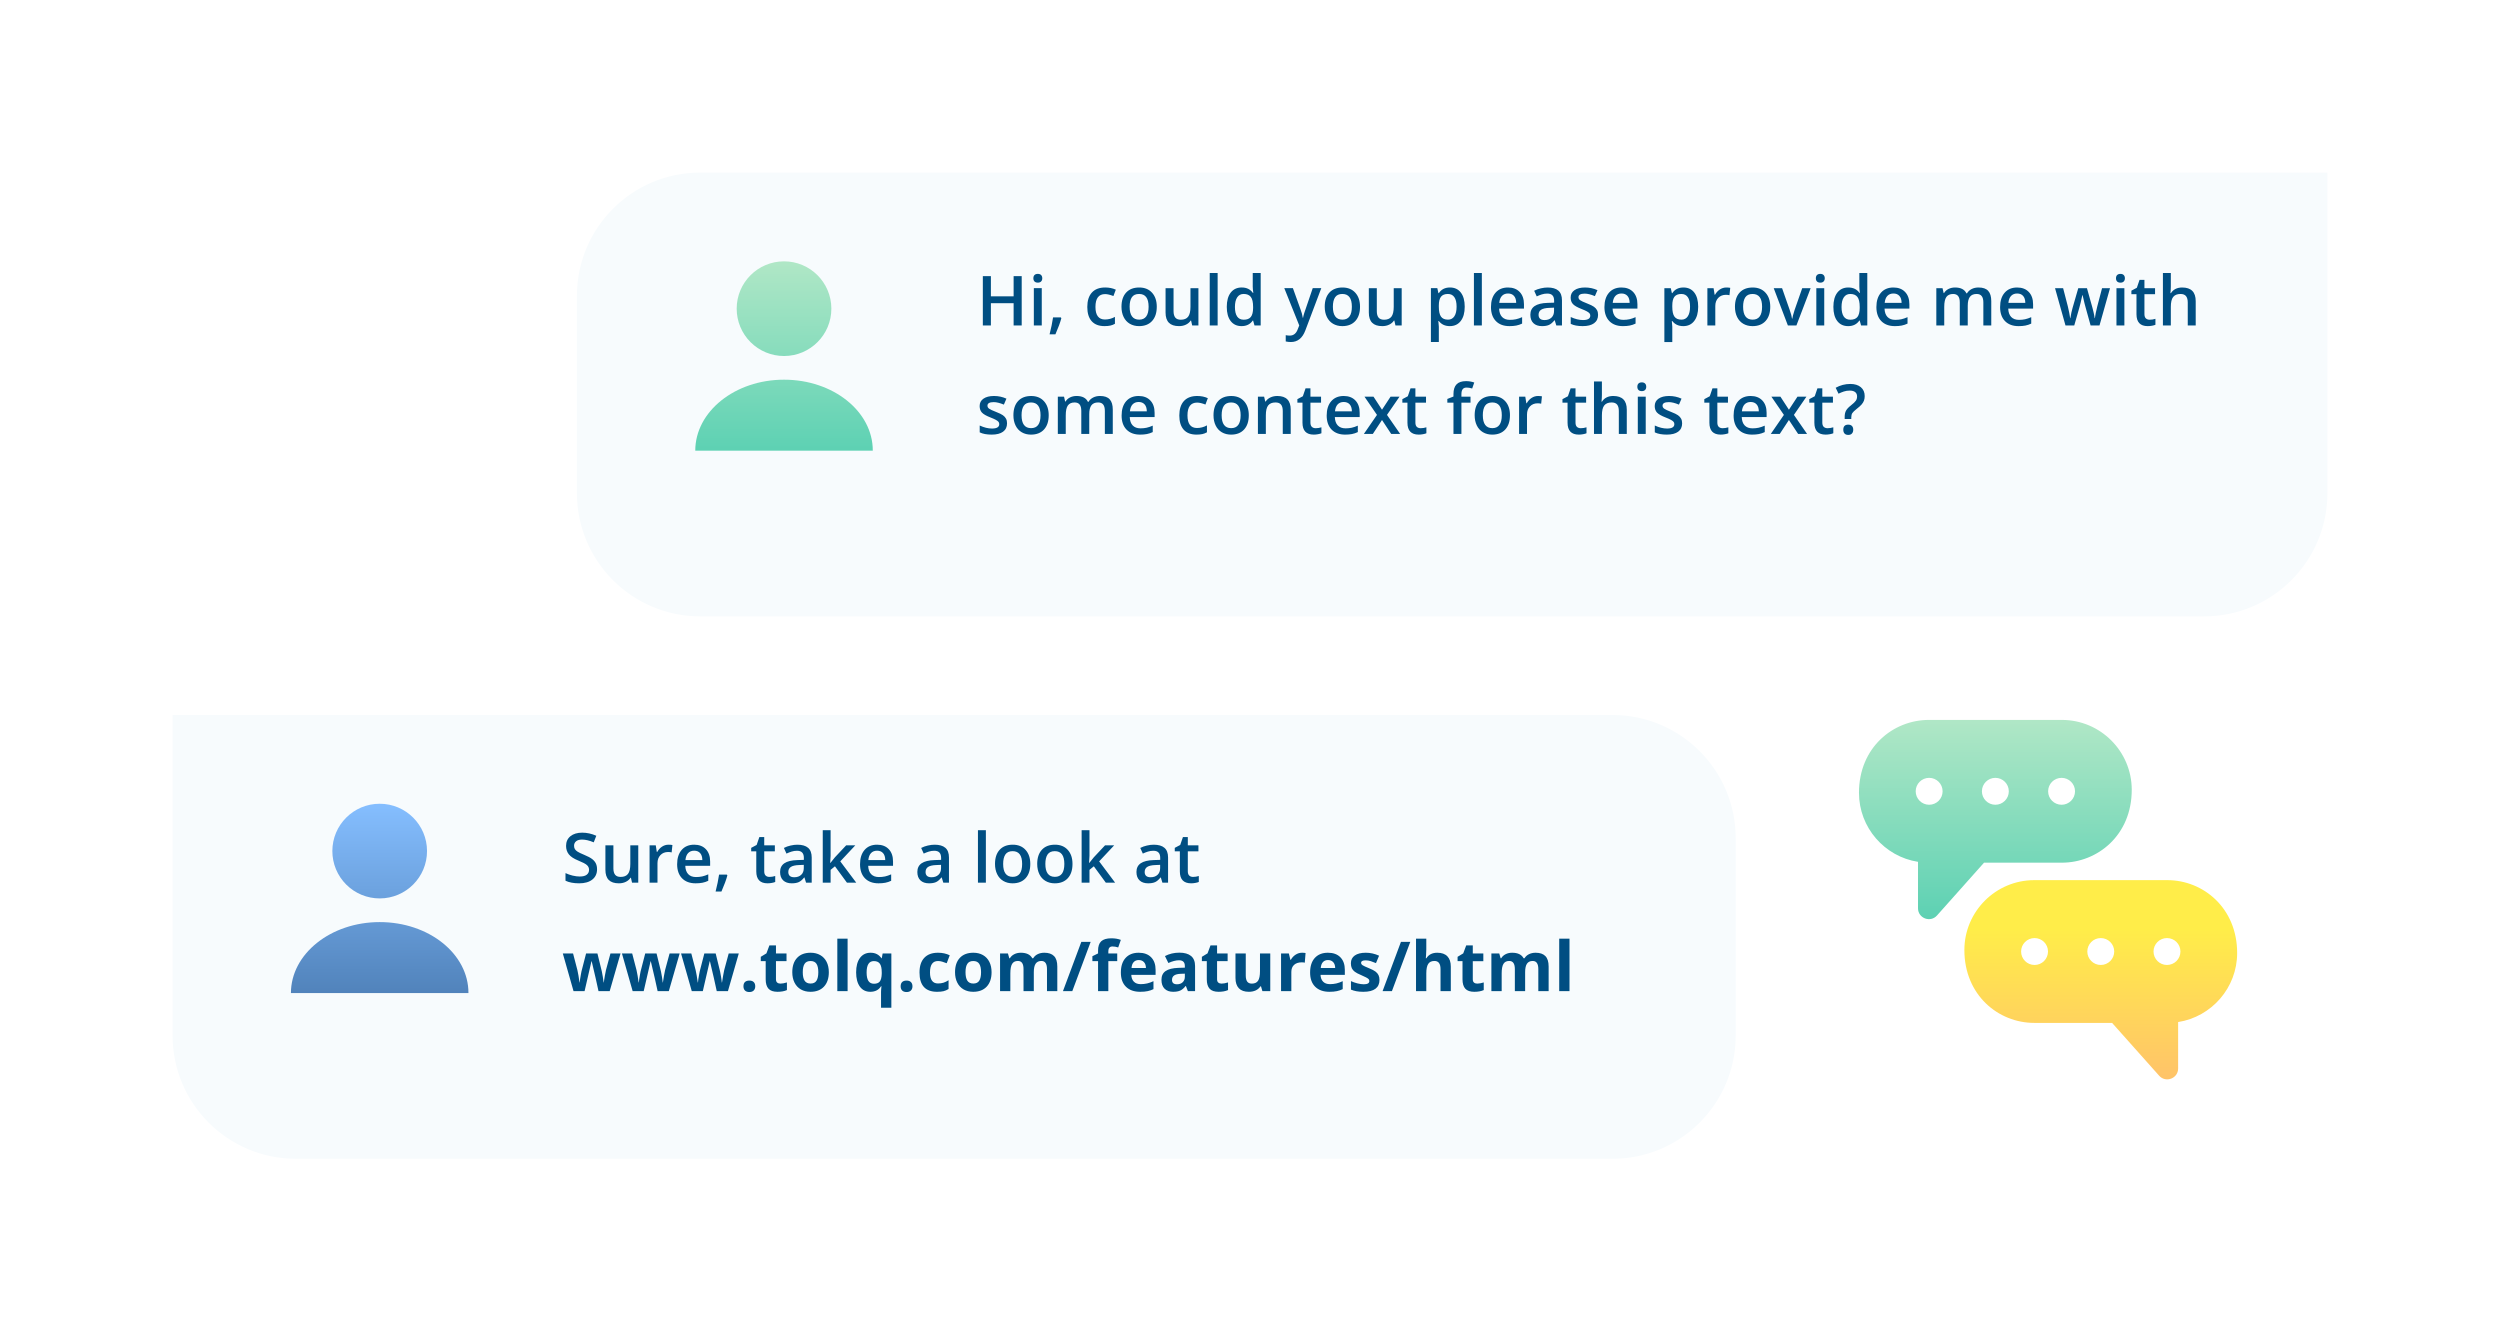 <svg fill="none" height="270" viewBox="0 0 507 270" width="507" xmlns="http://www.w3.org/2000/svg" xmlns:xlink="http://www.w3.org/1999/xlink"><filter id="a" color-interpolation-filters="sRGB" filterUnits="userSpaceOnUse" height="160" width="425" x="82" y="0"><feFlood flood-opacity="0" result="BackgroundImageFix"/><feColorMatrix in="SourceAlpha" result="hardAlpha" type="matrix" values="0 0 0 0 0 0 0 0 0 0 0 0 0 0 0 0 0 0 127 0"/><feOffset dx="2" dy="8"/><feGaussianBlur stdDeviation="17.5"/><feColorMatrix type="matrix" values="0 0 0 0 0 0 0 0 0 0.352 0 0 0 0 0.429 0 0 0 0.15 0"/><feBlend in2="BackgroundImageFix" mode="normal" result="effect1_dropShadow"/><feBlend in="SourceGraphic" in2="effect1_dropShadow" mode="normal" result="shape"/></filter><filter id="b" color-interpolation-filters="sRGB" filterUnits="userSpaceOnUse" height="160" width="387" x="0" y="110"><feFlood flood-opacity="0" result="BackgroundImageFix"/><feColorMatrix in="SourceAlpha" result="hardAlpha" type="matrix" values="0 0 0 0 0 0 0 0 0 0 0 0 0 0 0 0 0 0 127 0"/><feOffset dx="2" dy="8"/><feGaussianBlur stdDeviation="17.5"/><feColorMatrix type="matrix" values="0 0 0 0 0 0 0 0 0 0.352 0 0 0 0 0.429 0 0 0 0.15 0"/><feBlend in2="BackgroundImageFix" mode="normal" result="effect1_dropShadow"/><feBlend in="SourceGraphic" in2="effect1_dropShadow" mode="normal" result="shape"/></filter><linearGradient id="c"><stop offset="0" stop-color="#b0e7c6"/><stop offset="1" stop-color="#5dd1b3"/></linearGradient><linearGradient id="d" gradientUnits="userSpaceOnUse" x1="159" x2="159" xlink:href="#c" y1="53" y2="91.4"/><linearGradient id="e" gradientUnits="userSpaceOnUse" x1="77" x2="77" y1="163" y2="201.4"><stop offset="0" stop-color="#85beff"/><stop offset="1" stop-color="#5183bb"/></linearGradient><linearGradient id="f" gradientUnits="userSpaceOnUse" x1="404.659" x2="404.659" xlink:href="#c" y1="146" y2="186.404"/><linearGradient id="g" gradientUnits="userSpaceOnUse" x1="426.036" x2="426.036" y1="188.364" y2="218.894"><stop offset="0" stop-color="#ffed49"/><stop offset="1" stop-color="#ffc369"/></linearGradient><g filter="url(#a)"><path d="m115 92c0 13.807 11.193 25 25 25h305c13.807 0 25-11.193 25-25v-65h-330c-13.807 0-25 11.193-25 25z" fill="#f7fbfd"/></g><path clip-rule="evenodd" d="m168.6 62.586c.008 5.299-4.28 9.602-9.579 9.614-2.55.005-4.997-1.004-6.802-2.804s-2.819-4.246-2.819-6.795c0-5.299 4.294-9.596 9.593-9.6s9.599 4.287 9.607 9.586zm-27.6 28.814c0-7.933 8.046-14.4 18-14.4 9.976 0 18.022 6.446 18 14.4z" fill="url(#d)" fill-rule="evenodd"/><path d="m207.201 66h-1.64v-4.505h-4.608v4.505h-1.634v-9.994h1.634v4.088h4.608v-4.088h1.64zm4.068 0h-1.607v-7.561h1.607zm-1.703-9.563c0-.287.078-.508.233-.663.159-.155.385-.232.677-.232.282 0 .501.077.656.232.159.155.239.376.239.663 0 .274-.08.49-.239.649-.155.155-.374.233-.656.233-.292 0-.518-.077-.677-.233-.155-.16-.233-.376-.233-.649zm5.674 8.094c-.219.848-.62 1.939-1.203 3.274h-1.183c.315-1.23.55-2.374.705-3.432h1.579zm8.764 1.606c-1.144 0-2.014-.333-2.611-.998-.593-.67-.889-1.629-.889-2.878 0-1.271.31-2.249.93-2.933.624-.684 1.524-1.025 2.7-1.025.797 0 1.515.148 2.153.444l-.485 1.292c-.679-.264-1.24-.397-1.682-.397-1.308 0-1.962.868-1.962 2.604 0 .848.162 1.486.486 1.914.328.424.806.636 1.435.636.716 0 1.392-.178 2.03-.533v1.401c-.287.169-.594.289-.922.362-.324.073-.718.109-1.183.109zm10.589-3.931c0 1.235-.317 2.199-.95 2.892-.634.693-1.516 1.039-2.646 1.039-.706 0-1.331-.16-1.873-.478s-.959-.777-1.251-1.374-.437-1.29-.437-2.078c0-1.226.314-2.183.943-2.871.629-.688 1.515-1.032 2.659-1.032 1.094 0 1.96.353 2.598 1.06.638.702.957 1.65.957 2.844zm-5.503 0c0 1.745.645 2.618 1.934 2.618 1.276 0 1.914-.873 1.914-2.618 0-1.727-.642-2.591-1.927-2.591-.675 0-1.165.223-1.47.67-.301.447-.451 1.087-.451 1.921zm12.687 3.794-.225-.991h-.082c-.224.351-.543.627-.957.827-.41.201-.88.301-1.409.301-.916 0-1.599-.228-2.05-.684-.451-.456-.677-1.146-.677-2.071v-4.942h1.62v4.662c0 .579.119 1.014.356 1.306.237.287.608.431 1.114.431.674 0 1.169-.201 1.483-.602.319-.406.479-1.082.479-2.03v-3.767h1.613v7.561zm5.161 0h-1.606v-10.637h1.606zm4.854.137c-.943 0-1.679-.342-2.208-1.025s-.793-1.643-.793-2.878c0-1.24.267-2.204.8-2.892.538-.693 1.28-1.039 2.228-1.039.994 0 1.75.367 2.27 1.101h.082c-.078-.542-.116-.971-.116-1.285v-2.755h1.613v10.637h-1.258l-.28-.991h-.075c-.515.752-1.27 1.128-2.263 1.128zm.431-1.299c.66 0 1.141-.185 1.442-.554.301-.374.456-.978.465-1.812v-.226c0-.953-.155-1.629-.465-2.03s-.795-.602-1.456-.602c-.565 0-1 .23-1.306.691-.305.456-.458 1.107-.458 1.955 0 .839.148 1.479.445 1.921.296.438.74.656 1.333.656zm8.23-6.398h1.75l1.538 4.286c.233.611.388 1.185.465 1.723h.055c.041-.251.116-.554.225-.909.11-.36.688-2.06 1.737-5.1h1.736l-3.233 8.565c-.588 1.572-1.568 2.358-2.94 2.358-.355 0-.702-.039-1.039-.116v-1.272c.242.055.517.082.827.082.775 0 1.32-.449 1.634-1.347l.28-.711zm15.36 3.767c0 1.235-.316 2.199-.95 2.892-.633.693-1.515 1.039-2.645 1.039-.707 0-1.331-.16-1.873-.478-.543-.319-.96-.777-1.251-1.374-.292-.597-.438-1.29-.438-2.078 0-1.226.315-2.183.944-2.871.629-.688 1.515-1.032 2.659-1.032 1.094 0 1.959.353 2.597 1.06.638.702.957 1.65.957 2.844zm-5.502 0c0 1.745.644 2.618 1.934 2.618 1.276 0 1.914-.873 1.914-2.618 0-1.727-.642-2.591-1.928-2.591-.674 0-1.164.223-1.469.67-.301.447-.451 1.087-.451 1.921zm12.687 3.794-.226-.991h-.082c-.223.351-.542.627-.957.827-.41.201-.879.301-1.408.301-.916 0-1.599-.228-2.051-.684-.451-.456-.676-1.146-.676-2.071v-4.942h1.62v4.662c0 .579.118 1.014.355 1.306.237.287.609.431 1.115.431.674 0 1.168-.201 1.483-.602.319-.406.478-1.082.478-2.03v-3.767h1.614v7.561zm11.026.137c-.957 0-1.699-.344-2.228-1.032h-.096c.064.638.096 1.025.096 1.162v3.097h-1.607v-10.924h1.299c.037.141.112.478.226 1.012h.082c.501-.766 1.253-1.149 2.256-1.149.943 0 1.677.342 2.201 1.025.529.684.793 1.643.793 2.878 0 1.235-.269 2.199-.807 2.892-.533.693-1.271 1.039-2.215 1.039zm-.389-6.521c-.638 0-1.105.187-1.402.561-.291.374-.437.971-.437 1.791v.239c0 .92.146 1.588.437 2.003.292.41.768.615 1.429.615.556 0 .984-.228 1.285-.684.301-.456.451-1.105.451-1.948 0-.848-.15-1.488-.451-1.921-.296-.438-.733-.656-1.312-.656zm6.884 6.385h-1.607v-10.637h1.607zm5.605.137c-1.176 0-2.096-.342-2.762-1.025-.661-.688-.991-1.634-.991-2.837 0-1.235.308-2.206.923-2.912s1.461-1.06 2.536-1.06c.998 0 1.787.303 2.365.909.579.606.868 1.44.868 2.502v.868h-5.038c.023.734.221 1.299.595 1.695.374.392.9.588 1.579.588.447 0 .862-.041 1.244-.123.388-.087.802-.228 1.245-.424v1.306c-.392.187-.789.319-1.19.397s-.859.116-1.374.116zm-.294-6.617c-.51 0-.92.162-1.23.485-.306.324-.488.795-.547 1.415h3.431c-.009-.624-.159-1.096-.451-1.415-.291-.324-.693-.485-1.203-.485zm9.789 6.481-.321-1.053h-.055c-.364.46-.731.775-1.1.943-.37.164-.844.246-1.422.246-.743 0-1.324-.201-1.743-.602-.415-.401-.623-.969-.623-1.702 0-.779.29-1.367.869-1.764.578-.396 1.46-.613 2.645-.649l1.306-.041v-.403c0-.483-.114-.843-.342-1.08-.223-.241-.572-.362-1.046-.362-.387 0-.759.057-1.114.171-.356.114-.697.248-1.026.403l-.519-1.148c.41-.214.859-.376 1.347-.485.487-.114.948-.171 1.38-.171.962 0 1.687.21 2.174.629.492.419.739 1.078.739 1.976v5.093zm-2.392-1.094c.583 0 1.05-.162 1.401-.485.355-.328.533-.786.533-1.374v-.656l-.971.041c-.756.027-1.308.155-1.654.383-.342.223-.513.567-.513 1.032 0 .337.101.599.301.786.201.182.502.273.903.273zm10.862-1.06c0 .738-.269 1.306-.807 1.702-.538.392-1.308.588-2.31.588-1.007 0-1.816-.153-2.427-.458v-1.388c.889.41 1.716.615 2.481.615.989 0 1.484-.298 1.484-.895 0-.191-.055-.351-.164-.478-.11-.128-.29-.26-.54-.397-.251-.137-.6-.292-1.046-.465-.871-.337-1.461-.674-1.771-1.012-.305-.337-.458-.775-.458-1.312 0-.647.26-1.149.78-1.504.524-.36 1.235-.54 2.132-.54.889 0 1.73.18 2.523.54l-.52 1.21c-.815-.337-1.501-.506-2.057-.506-.848 0-1.272.241-1.272.725 0 .237.11.438.328.602.224.164.707.39 1.45.677.624.241 1.077.463 1.36.663.282.201.492.433.629.697.137.26.205.572.205.936zm5.045 2.29c-1.176 0-2.097-.342-2.762-1.025-.661-.688-.991-1.634-.991-2.837 0-1.235.307-2.206.923-2.912.615-.706 1.46-1.06 2.536-1.06.998 0 1.786.303 2.365.909s.868 1.44.868 2.502v.868h-5.038c.023.734.221 1.299.595 1.695.374.392.9.588 1.579.588.447 0 .861-.041 1.244-.123.387-.087.802-.228 1.244-.424v1.306c-.392.187-.788.319-1.189.397s-.859.116-1.374.116zm-.294-6.617c-.511 0-.921.162-1.231.485-.305.324-.487.795-.547 1.415h3.432c-.009-.624-.159-1.096-.451-1.415-.292-.324-.693-.485-1.203-.485zm12.53 6.617c-.957 0-1.7-.344-2.228-1.032h-.096c.064.638.096 1.025.096 1.162v3.097h-1.607v-10.924h1.299c.036.141.112.478.226 1.012h.082c.501-.766 1.253-1.149 2.255-1.149.944 0 1.678.342 2.202 1.025.528.684.793 1.643.793 2.878 0 1.235-.269 2.199-.807 2.892-.533.693-1.272 1.039-2.215 1.039zm-.39-6.521c-.638 0-1.105.187-1.401.561-.292.374-.437.971-.437 1.791v.239c0 .92.145 1.588.437 2.003.292.41.768.615 1.429.615.556 0 .984-.228 1.285-.684.301-.456.451-1.105.451-1.948 0-.848-.15-1.488-.451-1.921-.296-.438-.734-.656-1.313-.656zm9.113-1.312c.323 0 .59.023.8.068l-.158 1.497c-.228-.055-.464-.082-.711-.082-.642 0-1.164.21-1.565.629-.397.419-.595.964-.595 1.634v3.951h-1.606v-7.561h1.258l.212 1.333h.082c.25-.451.576-.809.977-1.073.406-.264.841-.397 1.306-.397zm8.914 3.903c0 1.235-.317 2.199-.95 2.892-.634.693-1.516 1.039-2.646 1.039-.706 0-1.331-.16-1.873-.478s-.959-.777-1.251-1.374-.437-1.29-.437-2.078c0-1.226.314-2.183.943-2.871.629-.688 1.515-1.032 2.659-1.032 1.094 0 1.96.353 2.598 1.06.638.702.957 1.65.957 2.844zm-5.503 0c0 1.745.645 2.618 1.934 2.618 1.277 0 1.915-.873 1.915-2.618 0-1.727-.643-2.591-1.928-2.591-.675 0-1.165.223-1.47.67-.301.447-.451 1.087-.451 1.921zm9.078 3.794-2.871-7.561h1.695l1.538 4.396c.265.738.424 1.335.479 1.791h.055c.041-.328.2-.925.478-1.791l1.538-4.396h1.709l-2.885 7.561zm7.376 0h-1.606v-7.561h1.606zm-1.702-9.563c0-.287.077-.508.232-.663.16-.155.385-.232.677-.232.283 0 .501.077.656.232.16.155.24.376.24.663 0 .274-.08.49-.24.649-.155.155-.373.233-.656.233-.292 0-.517-.077-.677-.233-.155-.16-.232-.376-.232-.649zm6.556 9.7c-.944 0-1.68-.342-2.208-1.025-.529-.684-.793-1.643-.793-2.878 0-1.24.266-2.204.799-2.892.538-.693 1.281-1.039 2.229-1.039.993 0 1.75.367 2.269 1.101h.082c-.077-.542-.116-.971-.116-1.285v-2.755h1.614v10.637h-1.258l-.281-.991h-.075c-.515.752-1.269 1.128-2.262 1.128zm.43-1.299c.661 0 1.142-.185 1.443-.554.3-.374.455-.978.464-1.812v-.226c0-.953-.155-1.629-.464-2.03-.31-.401-.796-.602-1.456-.602-.566 0-1.001.23-1.306.691-.305.456-.458 1.107-.458 1.955 0 .839.148 1.479.444 1.921.296.438.741.656 1.333.656zm9.044 1.299c-1.176 0-2.096-.342-2.762-1.025-.66-.688-.991-1.634-.991-2.837 0-1.235.308-2.206.923-2.912s1.461-1.06 2.536-1.06c.998 0 1.787.303 2.365.909.579.606.869 1.44.869 2.502v.868h-5.038c.022.734.221 1.299.594 1.695.374.392.9.588 1.579.588.447 0 .862-.041 1.244-.123.388-.087.803-.228 1.245-.424v1.306c-.392.187-.789.319-1.19.397s-.859.116-1.374.116zm-.294-6.617c-.51 0-.92.162-1.23.485-.306.324-.488.795-.547 1.415h3.431c-.009-.624-.159-1.096-.451-1.415-.291-.324-.692-.485-1.203-.485zm15.067 6.481h-1.614v-4.662c0-.579-.109-1.009-.328-1.292-.219-.287-.56-.431-1.025-.431-.62 0-1.076.203-1.367.608-.287.401-.431 1.071-.431 2.01v3.767h-1.606v-7.561h1.257l.226.991h.082c.21-.36.513-.638.909-.834.401-.196.841-.294 1.319-.294 1.163 0 1.933.397 2.311 1.19h.109c.224-.374.538-.665.944-.875.405-.21.87-.315 1.394-.315.903 0 1.559.228 1.969.684.415.456.622 1.151.622 2.085v4.929h-1.606v-4.662c0-.579-.112-1.009-.335-1.292-.219-.287-.561-.431-1.026-.431-.624 0-1.082.196-1.374.588-.287.387-.43.984-.43 1.791zm10.315.137c-1.176 0-2.096-.342-2.762-1.025-.661-.688-.991-1.634-.991-2.837 0-1.235.308-2.206.923-2.912s1.461-1.06 2.536-1.06c.998 0 1.787.303 2.365.909.579.606.868 1.44.868 2.502v.868h-5.038c.023.734.221 1.299.595 1.695.374.392.9.588 1.579.588.447 0 .862-.041 1.244-.123.388-.087.802-.228 1.245-.424v1.306c-.392.187-.789.319-1.19.397s-.859.116-1.374.116zm-.294-6.617c-.51 0-.92.162-1.23.485-.306.324-.488.795-.547 1.415h3.431c-.009-.624-.159-1.096-.451-1.415-.291-.324-.693-.485-1.203-.485zm14.896 6.481-.978-3.527c-.118-.374-.333-1.242-.643-2.604h-.061c-.264 1.23-.474 2.103-.629 2.618l-1.005 3.514h-1.777l-2.119-7.561h1.64l.964 3.725c.219.921.374 1.709.465 2.365h.041c.046-.333.114-.713.205-1.142.096-.433.178-.756.246-.971l1.149-3.978h1.763l1.115 3.978c.068.223.152.565.252 1.025.105.46.167.818.185 1.073h.055c.068-.56.228-1.344.478-2.352l.978-3.725h1.613l-2.133 7.561zm6.849 0h-1.606v-7.561h1.606zm-1.702-9.563c0-.287.078-.508.232-.663.16-.155.386-.232.677-.232.283 0 .502.077.656.232.16.155.24.376.24.663 0 .274-.08.49-.24.649-.154.155-.373.233-.656.233-.291 0-.517-.077-.677-.233-.154-.16-.232-.376-.232-.649zm6.822 8.401c.392 0 .784-.061 1.176-.185v1.21c-.178.077-.408.141-.69.191-.278.055-.568.082-.869.082-1.522 0-2.283-.802-2.283-2.406v-4.074h-1.032v-.711l1.107-.588.547-1.6h.992v1.682h2.153v1.217h-2.153v4.047c0 .387.095.674.287.861.196.182.451.273.765.273zm9.345 1.162h-1.613v-4.648c0-.583-.119-1.019-.356-1.306-.232-.287-.604-.431-1.114-.431-.674 0-1.171.203-1.49.608-.315.401-.472 1.076-.472 2.023v3.753h-1.606v-10.637h1.606v2.7c0 .433-.027.895-.082 1.388h.103c.218-.365.521-.647.909-.848.392-.201.847-.301 1.367-.301 1.832 0 2.748.923 2.748 2.769zm-241.062 19.847c0 .738-.269 1.306-.807 1.702-.538.392-1.308.588-2.311.588-1.007 0-1.816-.153-2.426-.458v-1.388c.888.41 1.715.615 2.481.615.989 0 1.483-.298 1.483-.895 0-.191-.054-.351-.164-.478-.109-.128-.289-.26-.54-.397-.25-.137-.599-.292-1.046-.465-.87-.337-1.46-.674-1.77-1.012-.305-.337-.458-.775-.458-1.312 0-.647.26-1.149.779-1.504.524-.36 1.235-.54 2.133-.54.889 0 1.73.18 2.522.54l-.519 1.21c-.816-.337-1.502-.506-2.058-.506-.847 0-1.271.241-1.271.725 0 .237.109.438.328.602.223.164.706.39 1.449.677.625.241 1.078.463 1.361.663.282.201.492.433.628.697.137.26.206.572.206.936zm8.449-1.641c0 1.235-.317 2.199-.95 2.892-.634.693-1.516 1.039-2.646 1.039-.706 0-1.331-.16-1.873-.478s-.959-.777-1.251-1.374-.437-1.29-.437-2.078c0-1.226.314-2.183.943-2.871.629-.688 1.515-1.032 2.659-1.032 1.094 0 1.96.353 2.598 1.06.638.702.957 1.65.957 2.844zm-5.503 0c0 1.745.645 2.618 1.934 2.618 1.276 0 1.914-.873 1.914-2.618 0-1.727-.642-2.591-1.927-2.591-.675 0-1.165.223-1.47.67-.301.447-.451 1.087-.451 1.921zm13.726 3.794h-1.613v-4.662c0-.579-.109-1.009-.328-1.292-.219-.287-.561-.431-1.025-.431-.62 0-1.076.203-1.368.608-.287.401-.43 1.071-.43 2.01v3.767h-1.607v-7.561h1.258l.226.991h.082c.209-.36.512-.638.909-.834.401-.196.841-.294 1.319-.294 1.162 0 1.933.397 2.311 1.19h.109c.223-.374.538-.665.944-.875.405-.21.87-.315 1.394-.315.902 0 1.559.228 1.969.684.415.456.622 1.151.622 2.085v4.929h-1.607v-4.662c0-.579-.111-1.009-.335-1.292-.218-.287-.56-.431-1.025-.431-.624 0-1.082.196-1.374.588-.287.387-.431.984-.431 1.791zm10.316.137c-1.176 0-2.097-.342-2.762-1.025-.661-.688-.991-1.634-.991-2.837 0-1.235.308-2.206.923-2.912s1.46-1.06 2.536-1.06c.998 0 1.786.303 2.365.909s.868 1.44.868 2.502v.868h-5.038c.023.734.221 1.299.595 1.695.374.392.9.588 1.579.588.447 0 .861-.041 1.244-.123.388-.087.802-.228 1.244-.424v1.306c-.392.187-.788.319-1.189.397s-.859.116-1.374.116zm-.294-6.617c-.511 0-.921.162-1.231.485-.305.324-.487.795-.546 1.415h3.431c-.009-.624-.159-1.096-.451-1.415-.292-.324-.693-.485-1.203-.485zm11.744 6.617c-1.144 0-2.014-.333-2.611-.998-.593-.67-.889-1.629-.889-2.878 0-1.271.31-2.249.93-2.933.624-.684 1.524-1.025 2.7-1.025.797 0 1.515.148 2.153.444l-.485 1.292c-.679-.264-1.24-.397-1.682-.397-1.308 0-1.962.868-1.962 2.604 0 .848.162 1.486.486 1.914.328.424.806.636 1.435.636.716 0 1.392-.178 2.03-.533v1.401c-.287.169-.594.289-.922.362-.324.073-.718.109-1.183.109zm10.589-3.931c0 1.235-.317 2.199-.95 2.892-.634.693-1.516 1.039-2.646 1.039-.706 0-1.331-.16-1.873-.478s-.959-.777-1.251-1.374-.437-1.29-.437-2.078c0-1.226.314-2.183.943-2.871.629-.688 1.515-1.032 2.659-1.032 1.094 0 1.96.353 2.598 1.06.638.702.957 1.65.957 2.844zm-5.503 0c0 1.745.645 2.618 1.935 2.618 1.276 0 1.914-.873 1.914-2.618 0-1.727-.643-2.591-1.928-2.591-.675 0-1.165.223-1.47.67-.301.447-.451 1.087-.451 1.921zm14.007 3.794h-1.613v-4.648c0-.583-.119-1.019-.356-1.306-.232-.287-.604-.431-1.114-.431-.679 0-1.176.201-1.49.602-.315.401-.472 1.073-.472 2.017v3.767h-1.607v-7.561h1.258l.226.991h.082c.228-.36.551-.638.971-.834.419-.196.884-.294 1.394-.294 1.814 0 2.721.923 2.721 2.769zm5.052-1.162c.391 0 .783-.061 1.175-.185v1.21c-.177.077-.408.141-.69.191-.278.055-.567.082-.868.082-1.522 0-2.283-.802-2.283-2.406v-4.074h-1.033v-.711l1.108-.588.547-1.6h.991v1.682h2.153v1.217h-2.153v4.047c0 .387.096.674.287.861.196.182.451.273.766.273zm5.995 1.299c-1.176 0-2.097-.342-2.762-1.025-.661-.688-.991-1.634-.991-2.837 0-1.235.307-2.206.923-2.912.615-.706 1.46-1.06 2.536-1.06.998 0 1.786.303 2.365.909s.868 1.44.868 2.502v.868h-5.038c.023.734.221 1.299.595 1.695.373.392.9.588 1.579.588.446 0 .861-.041 1.244-.123.387-.087.802-.228 1.244-.424v1.306c-.392.187-.788.319-1.189.397s-.859.116-1.374.116zm-.294-6.617c-.511 0-.921.162-1.231.485-.305.324-.487.795-.547 1.415h3.432c-.009-.624-.159-1.096-.451-1.415-.292-.324-.693-.485-1.203-.485zm6.74 2.618-2.536-3.698h1.832l1.723 2.646 1.736-2.646h1.818l-2.543 3.698 2.673 3.862h-1.818l-1.866-2.83-1.86 2.83h-1.818zm8.846 2.7c.392 0 .784-.061 1.175-.185v1.21c-.177.077-.407.141-.69.191-.278.055-.567.082-.868.082-1.522 0-2.283-.802-2.283-2.406v-4.074h-1.033v-.711l1.108-.588.547-1.6h.991v1.682h2.153v1.217h-2.153v4.047c0 .387.096.674.287.861.196.182.451.273.766.273zm10.124-5.182h-1.846v6.344h-1.613v-6.344h-1.244v-.752l1.244-.492v-.492c0-.893.209-1.554.629-1.982.419-.433 1.059-.649 1.92-.649.566 0 1.122.093 1.668.28l-.423 1.217c-.397-.128-.775-.191-1.135-.191-.365 0-.631.114-.8.342-.164.223-.246.561-.246 1.012v.492h1.846zm7.998 2.55c0 1.235-.317 2.199-.95 2.892-.634.693-1.516 1.039-2.646 1.039-.706 0-1.331-.16-1.873-.478s-.959-.777-1.251-1.374-.438-1.29-.438-2.078c0-1.226.315-2.183.944-2.871.629-.688 1.515-1.032 2.659-1.032 1.094 0 1.96.353 2.598 1.06.638.702.957 1.65.957 2.844zm-5.503 0c0 1.745.645 2.618 1.934 2.618 1.276 0 1.914-.873 1.914-2.618 0-1.727-.642-2.591-1.927-2.591-.675 0-1.165.223-1.47.67-.301.447-.451 1.087-.451 1.921zm11.19-3.903c.324 0 .59.023.8.068l-.157 1.497c-.228-.055-.465-.082-.711-.082-.643 0-1.165.21-1.566.629-.396.419-.594.964-.594 1.634v3.951h-1.607v-7.561h1.258l.212 1.333h.082c.251-.451.577-.809.978-1.073.405-.264.84-.397 1.305-.397zm8.661 6.535c.392 0 .784-.061 1.176-.185v1.21c-.178.077-.408.141-.69.191-.278.055-.568.082-.868.082-1.523 0-2.284-.802-2.284-2.406v-4.074h-1.032v-.711l1.108-.588.546-1.6h.992v1.682h2.153v1.217h-2.153v4.047c0 .387.095.674.287.861.196.182.451.273.765.273zm9.345 1.162h-1.613v-4.648c0-.583-.119-1.019-.356-1.306-.232-.287-.604-.431-1.114-.431-.674 0-1.171.203-1.49.608-.315.401-.472 1.076-.472 2.023v3.753h-1.606v-10.637h1.606v2.7c0 .433-.027.895-.082 1.388h.103c.218-.365.521-.647.909-.848.392-.201.848-.301 1.367-.301 1.832 0 2.748.923 2.748 2.769zm3.842 0h-1.607v-7.561h1.607zm-1.702-9.563c0-.287.077-.508.232-.663.16-.155.385-.232.677-.232.282 0 .501.077.656.232.16.155.239.376.239.663 0 .274-.079.49-.239.649-.155.155-.374.233-.656.233-.292 0-.517-.077-.677-.233-.155-.16-.232-.376-.232-.649zm9.085 7.41c0 .738-.269 1.306-.807 1.702-.538.392-1.308.588-2.31.588-1.008 0-1.817-.153-2.427-.458v-1.388c.888.41 1.716.615 2.481.615.989 0 1.484-.298 1.484-.895 0-.191-.055-.351-.164-.478-.11-.128-.29-.26-.541-.397-.25-.137-.599-.292-1.045-.465-.871-.337-1.461-.674-1.771-1.012-.305-.337-.458-.775-.458-1.312 0-.647.26-1.149.779-1.504.524-.36 1.235-.54 2.133-.54.889 0 1.73.18 2.523.54l-.52 1.21c-.816-.337-1.502-.506-2.057-.506-.848 0-1.272.241-1.272.725 0 .237.109.438.328.602.223.164.707.39 1.449.677.625.241 1.078.463 1.361.663.282.201.492.433.629.697.136.26.205.572.205.936zm8.196.991c.392 0 .784-.061 1.176-.185v1.21c-.178.077-.408.141-.691.191-.278.055-.567.082-.868.082-1.522 0-2.283-.802-2.283-2.406v-4.074h-1.032v-.711l1.107-.588.547-1.6h.991v1.682h2.154v1.217h-2.154v4.047c0 .387.096.674.287.861.196.182.452.273.766.273zm5.995 1.299c-1.176 0-2.096-.342-2.762-1.025-.66-.688-.991-1.634-.991-2.837 0-1.235.308-2.206.923-2.912s1.461-1.06 2.536-1.06c.998 0 1.787.303 2.365.909.579.606.869 1.44.869 2.502v.868h-5.039c.023.734.221 1.299.595 1.695.374.392.9.588 1.579.588.447 0 .862-.041 1.244-.123.388-.087.803-.228 1.245-.424v1.306c-.392.187-.789.319-1.19.397s-.859.116-1.374.116zm-.294-6.617c-.51 0-.92.162-1.23.485-.306.324-.488.795-.547 1.415h3.431c-.009-.624-.159-1.096-.451-1.415-.291-.324-.692-.485-1.203-.485zm6.74 2.618-2.536-3.698h1.832l1.723 2.646 1.736-2.646h1.819l-2.543 3.698 2.673 3.862h-1.819l-1.866-2.83-1.859 2.83h-1.819zm8.846 2.7c.392 0 .784-.061 1.176-.185v1.21c-.178.077-.408.141-.691.191-.278.055-.567.082-.868.082-1.522 0-2.283-.802-2.283-2.406v-4.074h-1.032v-.711l1.107-.588.547-1.6h.991v1.682h2.154v1.217h-2.154v4.047c0 .387.096.674.287.861.196.182.452.273.766.273zm3.48-1.873v-.438c0-.501.091-.918.273-1.251.182-.333.501-.677.957-1.032.542-.428.891-.761 1.046-.998.159-.237.239-.519.239-.848 0-.383-.127-.677-.383-.882-.255-.205-.622-.308-1.1-.308-.433 0-.834.061-1.203.185-.369.123-.729.271-1.08.444l-.575-1.203c.926-.515 1.917-.772 2.974-.772.893 0 1.602.219 2.126.656s.786 1.041.786 1.812c0 .342-.05.647-.15.916-.101.264-.253.517-.458.759-.201.241-.549.556-1.046.943-.424.333-.709.608-.855.827-.141.219-.212.513-.212.882v.308zm-.281 2.181c0-.688.335-1.032 1.005-1.032.328 0 .579.091.752.273.173.178.26.431.26.759 0 .324-.089.581-.267.772-.173.187-.421.28-.745.28-.323 0-.572-.091-.745-.273-.173-.187-.26-.447-.26-.779z" fill="#004e82"/><g filter="url(#b)"><path d="m350 202c0 13.807-11.193 25-25 25h-267c-13.807 0-25-11.193-25-25v-65h292c13.807 0 25 11.193 25 25z" fill="#f7fbfd"/></g><path clip-rule="evenodd" d="m86.6 172.586c.008 5.3-4.28 9.603-9.579 9.614-2.55.005-4.997-1.004-6.801-2.805-1.805-1.8-2.819-4.245-2.819-6.795 0-5.299 4.294-9.596 9.593-9.6 5.299-.004 9.599 4.287 9.607 9.586zm-27.6 28.814c0-7.933 8.046-14.4 18-14.4 9.976 0 18.022 6.446 18 14.4z" fill="url(#e)" fill-rule="evenodd"/><path d="m121.082 176.286c0 .889-.321 1.586-.964 2.092-.642.506-1.529.759-2.659.759s-2.055-.176-2.775-.527v-1.545c.455.215.938.383 1.449.506.515.123.993.185 1.435.185.647 0 1.124-.123 1.429-.369.31-.246.465-.577.465-.991 0-.374-.141-.691-.424-.951-.282-.259-.866-.567-1.75-.923-.911-.369-1.554-.79-1.928-1.264-.373-.474-.56-1.044-.56-1.709 0-.834.296-1.49.888-1.969.593-.478 1.388-.718 2.386-.718.957 0 1.91.21 2.858.629l-.52 1.333c-.889-.373-1.682-.56-2.379-.56-.528 0-.929.116-1.203.348-.273.228-.41.531-.41.909 0 .26.055.484.164.67.109.183.289.356.54.52s.702.38 1.354.649c.733.306 1.271.591 1.613.855s.592.563.752.895c.159.333.239.725.239 1.176zm7.096 2.714-.226-.991h-.082c-.223.351-.542.626-.957.827-.41.2-.879.301-1.408.301-.916 0-1.6-.228-2.051-.684s-.677-1.146-.677-2.071v-4.943h1.62v4.663c0 .578.119 1.014.356 1.305.237.287.608.431 1.114.431.675 0 1.169-.201 1.484-.602.319-.405.478-1.082.478-2.03v-3.767h1.613v7.561zm7.389-7.697c.324 0 .591.023.8.068l-.157 1.497c-.228-.055-.465-.082-.711-.082-.643 0-1.164.21-1.565.629-.397.419-.595.964-.595 1.634v3.951h-1.607v-7.561h1.258l.212 1.333h.082c.251-.451.577-.808.978-1.073.405-.264.841-.396 1.305-.396zm5.51 7.834c-1.176 0-2.096-.342-2.762-1.026-.66-.688-.991-1.633-.991-2.837 0-1.235.308-2.205.923-2.912.615-.706 1.461-1.059 2.536-1.059.998 0 1.787.303 2.365.909.579.606.869 1.44.869 2.502v.868h-5.038c.022.734.221 1.299.594 1.695.374.392.9.588 1.579.588.447 0 .862-.041 1.244-.123.388-.086.803-.228 1.245-.424v1.306c-.392.187-.789.319-1.19.397-.401.077-.859.116-1.374.116zm-.294-6.617c-.51 0-.92.161-1.23.485-.306.323-.488.795-.547 1.415h3.432c-.01-.624-.16-1.096-.452-1.415-.291-.324-.692-.485-1.203-.485zm6.727 5.01c-.219.848-.62 1.939-1.203 3.275h-1.183c.314-1.231.549-2.375.704-3.432h1.579zm8.531.308c.392 0 .784-.062 1.176-.185v1.21c-.178.078-.408.142-.691.192-.278.054-.567.082-.868.082-1.522 0-2.283-.802-2.283-2.407v-4.074h-1.032v-.711l1.107-.588.547-1.599h.991v1.681h2.154v1.217h-2.154v4.047c0 .387.096.675.287.861.196.183.452.274.766.274zm7.424 1.162-.321-1.053h-.055c-.365.461-.732.775-1.101.944-.369.164-.843.246-1.422.246-.742 0-1.323-.201-1.743-.602-.414-.401-.622-.968-.622-1.702 0-.779.29-1.367.868-1.764.579-.396 1.461-.613 2.646-.649l1.306-.041v-.403c0-.483-.114-.844-.342-1.08-.224-.242-.572-.363-1.046-.363-.388 0-.759.057-1.114.171-.356.114-.698.248-1.026.403l-.519-1.148c.41-.214.859-.376 1.346-.485.488-.114.948-.171 1.381-.171.962 0 1.686.209 2.174.629.492.419.738 1.077.738 1.975v5.093zm-2.393-1.094c.584 0 1.051-.162 1.402-.485.355-.328.533-.786.533-1.374v-.656l-.971.041c-.756.027-1.308.155-1.654.382-.342.224-.513.568-.513 1.033 0 .337.1.599.301.786.2.182.501.273.902.273zm7.335-2.898.909-1.135 2.284-2.434h1.852l-3.042 3.248 3.234 4.313h-1.887l-2.427-3.315-.882.724v2.591h-1.593v-10.637h1.593v5.189l-.082 1.456zm9.762 4.129c-1.176 0-2.096-.342-2.762-1.026-.661-.688-.991-1.633-.991-2.837 0-1.235.308-2.205.923-2.912.615-.706 1.46-1.059 2.536-1.059.998 0 1.786.303 2.365.909s.868 1.44.868 2.502v.868h-5.038c.023.734.221 1.299.595 1.695.374.392.9.588 1.579.588.447 0 .861-.041 1.244-.123.388-.086.802-.228 1.244-.424v1.306c-.392.187-.788.319-1.189.397-.401.077-.859.116-1.374.116zm-.294-6.617c-.51 0-.921.161-1.23.485-.306.323-.488.795-.547 1.415h3.431c-.009-.624-.159-1.096-.451-1.415-.292-.324-.693-.485-1.203-.485zm13.426 6.48-.322-1.053h-.054c-.365.461-.732.775-1.101.944-.369.164-.843.246-1.422.246-.742 0-1.324-.201-1.743-.602-.415-.401-.622-.968-.622-1.702 0-.779.289-1.367.868-1.764.579-.396 1.461-.613 2.646-.649l1.305-.041v-.403c0-.483-.113-.844-.341-1.08-.224-.242-.572-.363-1.046-.363-.388 0-.759.057-1.115.171-.355.114-.697.248-1.025.403l-.519-1.148c.41-.214.859-.376 1.346-.485.488-.114.948-.171 1.381-.171.962 0 1.686.209 2.174.629.492.419.738 1.077.738 1.975v5.093zm-2.393-1.094c.584 0 1.051-.162 1.402-.485.355-.328.533-.786.533-1.374v-.656l-.971.041c-.756.027-1.308.155-1.654.382-.342.224-.513.568-.513 1.033 0 .337.1.599.301.786.2.182.501.273.902.273zm11.027 1.094h-1.607v-10.637h1.607zm9.009-3.794c0 1.235-.316 2.199-.95 2.892-.633.692-1.515 1.039-2.645 1.039-.707 0-1.331-.16-1.873-.479-.543-.319-.96-.777-1.251-1.374-.292-.597-.438-1.29-.438-2.078 0-1.226.315-2.183.943-2.871.629-.688 1.516-1.032 2.66-1.032 1.093 0 1.959.353 2.597 1.059.638.702.957 1.65.957 2.844zm-5.503 0c0 1.745.645 2.618 1.935 2.618 1.276 0 1.914-.873 1.914-2.618 0-1.727-.643-2.591-1.928-2.591-.674 0-1.164.224-1.469.67-.301.447-.452 1.087-.452 1.921zm14.062 0c0 1.235-.317 2.199-.95 2.892-.634.692-1.516 1.039-2.646 1.039-.706 0-1.331-.16-1.873-.479s-.959-.777-1.251-1.374c-.291-.597-.437-1.29-.437-2.078 0-1.226.314-2.183.943-2.871s1.515-1.032 2.659-1.032c1.094 0 1.96.353 2.598 1.059.638.702.957 1.65.957 2.844zm-5.503 0c0 1.745.645 2.618 1.935 2.618 1.276 0 1.914-.873 1.914-2.618 0-1.727-.643-2.591-1.928-2.591-.675 0-1.164.224-1.47.67-.301.447-.451 1.087-.451 1.921zm8.907-.198.909-1.135 2.284-2.434h1.852l-3.042 3.248 3.234 4.313h-1.887l-2.427-3.315-.882.724v2.591h-1.593v-10.637h1.593v5.189l-.082 1.456zm14.827 3.992-.321-1.053h-.055c-.364.461-.731.775-1.1.944-.369.164-.843.246-1.422.246-.743 0-1.324-.201-1.743-.602-.415-.401-.622-.968-.622-1.702 0-.779.289-1.367.868-1.764.579-.396 1.46-.613 2.645-.649l1.306-.041v-.403c0-.483-.114-.844-.342-1.08-.223-.242-.572-.363-1.046-.363-.387 0-.758.057-1.114.171-.355.114-.697.248-1.025.403l-.52-1.148c.41-.214.859-.376 1.347-.485.487-.114.948-.171 1.381-.171.961 0 1.686.209 2.174.629.492.419.738 1.077.738 1.975v5.093zm-2.392-1.094c.583 0 1.05-.162 1.401-.485.356-.328.533-.786.533-1.374v-.656l-.97.041c-.757.027-1.308.155-1.655.382-.341.224-.512.568-.512 1.033 0 .337.1.599.3.786.201.182.502.273.903.273zm8.599-.068c.392 0 .784-.062 1.176-.185v1.21c-.178.078-.408.142-.69.192-.278.054-.568.082-.868.082-1.523 0-2.284-.802-2.284-2.407v-4.074h-1.032v-.711l1.108-.588.546-1.599h.992v1.681h2.153v1.217h-2.153v4.047c0 .387.095.675.287.861.196.183.451.274.765.274zm-120.565 23.162-.588-2.673-.793-3.377h-.048l-1.394 6.05h-2.242l-2.174-7.643h2.078l.882 3.384c.141.606.285 1.443.43 2.509h.041c.019-.346.098-.896.24-1.647l.109-.582.943-3.664h2.297l.896 3.664c.018.101.045.249.082.445.041.196.08.405.116.629.036.218.068.435.096.649.032.21.05.378.054.506h.041c.041-.328.114-.777.219-1.347.105-.574.18-.961.226-1.162l.916-3.384h2.044l-2.201 7.643zm11.99 0-.588-2.673-.793-3.377h-.047l-1.395 6.05h-2.242l-2.174-7.643h2.078l.882 3.384c.141.606.285 1.443.431 2.509h.041c.018-.346.098-.896.239-1.647l.109-.582.944-3.664h2.296l.896 3.664c.018.101.046.249.082.445.041.196.08.405.116.629.037.218.069.435.096.649.032.21.05.378.055.506h.041c.041-.328.114-.777.218-1.347.105-.574.18-.961.226-1.162l.916-3.384h2.044l-2.201 7.643zm11.99 0-.587-2.673-.793-3.377h-.048l-1.395 6.05h-2.242l-2.174-7.643h2.078l.882 3.384c.141.606.285 1.443.431 2.509h.041c.018-.346.098-.896.239-1.647l.109-.582.944-3.664h2.297l.895 3.664c.018.101.046.249.082.445.041.196.08.405.116.629.037.218.069.435.096.649.032.21.05.378.055.506h.041c.041-.328.114-.777.219-1.347.104-.574.18-.961.225-1.162l.916-3.384h2.044l-2.201 7.643zm5.415-.978c0-.382.102-.672.307-.868s.504-.294.896-.294c.378 0 .67.101.875.301.209.201.314.488.314.861 0 .36-.105.645-.314.855-.21.205-.502.308-.875.308-.383 0-.679-.101-.889-.301-.21-.205-.314-.492-.314-.862zm7.505-.546c.365 0 .802-.08 1.313-.24v1.552c-.52.233-1.158.349-1.914.349-.834 0-1.443-.21-1.825-.629-.379-.424-.568-1.057-.568-1.901v-3.684h-.998v-.882l1.149-.697.601-1.614h1.333v1.627h2.14v1.566h-2.14v3.684c0 .297.082.515.246.657.169.141.39.212.663.212zm4.526-2.311c0 .757.123 1.328.369 1.716.251.387.656.581 1.217.581.556 0 .954-.191 1.196-.574.246-.388.369-.962.369-1.723 0-.756-.123-1.324-.369-1.702s-.649-.567-1.21-.567c-.556 0-.957.189-1.203.567-.246.374-.369.941-.369 1.702zm5.284 0c0 1.244-.328 2.217-.984 2.919-.657.702-1.57 1.053-2.742 1.053-.733 0-1.381-.16-1.941-.479-.561-.323-.991-.786-1.292-1.387-.301-.602-.451-1.304-.451-2.106 0-1.249.326-2.219.977-2.912.652-.693 1.568-1.039 2.748-1.039.734 0 1.381.159 1.942.478.56.319.991.777 1.292 1.374s.451 1.297.451 2.099zm3.808 3.835h-2.085v-10.637h2.085zm5.359-1.497c.529 0 .916-.15 1.162-.451.246-.306.381-.837.403-1.593v-.253c0-.82-.127-1.408-.382-1.764-.251-.355-.657-.533-1.217-.533-.98 0-1.47.77-1.47 2.311 0 .765.121 1.337.362 1.716.246.378.627.567 1.142.567zm-.745 1.634c-.903 0-1.609-.347-2.119-1.039-.511-.698-.766-1.666-.766-2.906 0-1.248.26-2.224.779-2.925.524-.702 1.24-1.053 2.147-1.053.483 0 .904.091 1.264.273.361.183.677.465.951.848h.054l.185-.978h1.764v11.006h-2.092v-3.206c0-.278.029-.661.089-1.148h-.089c-.224.369-.52.649-.889.841-.369.191-.795.287-1.278.287zm6.145-1.115c0-.382.103-.672.308-.868s.504-.294.895-.294c.379 0 .67.101.875.301.21.201.315.488.315.861 0 .36-.105.645-.315.855-.209.205-.501.308-.875.308-.382 0-.679-.101-.888-.301-.21-.205-.315-.492-.315-.862zm7.39 1.115c-2.379 0-3.568-1.306-3.568-3.917 0-1.299.323-2.29.97-2.974.647-.688 1.575-1.032 2.783-1.032.884 0 1.677.173 2.378.519l-.615 1.614c-.328-.132-.633-.24-.916-.322-.282-.086-.565-.129-.847-.129-1.085 0-1.627.77-1.627 2.31 0 1.495.542 2.242 1.627 2.242.401 0 .772-.052 1.114-.157.342-.109.683-.278 1.025-.506v1.784c-.337.215-.679.363-1.025.445-.342.082-.775.123-1.299.123zm5.763-3.972c0 .757.123 1.328.369 1.716.25.387.656.581 1.217.581.556 0 .954-.191 1.196-.574.246-.388.369-.962.369-1.723 0-.756-.123-1.324-.369-1.702s-.65-.567-1.21-.567c-.556 0-.957.189-1.203.567-.246.374-.369.941-.369 1.702zm5.284 0c0 1.244-.328 2.217-.985 2.919-.656.702-1.57 1.053-2.741 1.053-.733 0-1.381-.16-1.941-.479-.561-.323-.991-.786-1.292-1.387-.301-.602-.451-1.304-.451-2.106 0-1.249.326-2.219.977-2.912.652-.693 1.568-1.039 2.748-1.039.734 0 1.381.159 1.942.478.56.319.991.777 1.292 1.374.3.597.451 1.297.451 2.099zm8.565 3.835h-2.085v-4.464c0-.551-.093-.964-.28-1.237-.182-.278-.472-.417-.868-.417-.533 0-.921.196-1.162.588-.242.392-.363 1.037-.363 1.934v3.596h-2.085v-7.643h1.593l.281.978h.116c.205-.351.501-.624.888-.82.388-.201.832-.301 1.333-.301 1.144 0 1.919.374 2.325 1.121h.184c.205-.356.506-.631.903-.827.401-.196.852-.294 1.353-.294.866 0 1.52.223 1.962.67.447.442.67 1.153.67 2.133v4.983h-2.092v-4.464c0-.551-.093-.964-.28-1.237-.182-.278-.472-.417-.868-.417-.511 0-.894.182-1.149.547-.25.364-.376.943-.376 1.736zm11.533-9.994-3.726 9.994h-1.894l3.726-9.994zm5.386 3.917h-1.804v6.077h-2.085v-6.077h-1.149v-1.005l1.149-.561v-.56c0-.871.214-1.506.642-1.907.429-.401 1.114-.602 2.058-.602.72 0 1.36.107 1.921.321l-.534 1.532c-.419-.133-.806-.199-1.162-.199-.296 0-.51.089-.642.267-.132.173-.198.396-.198.67v.478h1.804zm4.368-.226c-.442 0-.788.142-1.039.424-.25.278-.394.675-.43 1.19h2.925c-.009-.515-.143-.912-.403-1.19-.26-.282-.611-.424-1.053-.424zm.294 6.44c-1.23 0-2.192-.34-2.884-1.019-.693-.679-1.04-1.64-1.04-2.885 0-1.28.32-2.269.958-2.966.642-.702 1.529-1.053 2.659-1.053 1.08 0 1.921.307 2.522.923.602.615.903 1.465.903 2.55v1.011h-4.929c.023.593.198 1.055.526 1.388s.789.499 1.381.499c.46 0 .896-.048 1.306-.144.41-.095.838-.248 1.285-.458v1.614c-.365.182-.754.316-1.169.403-.415.091-.921.137-1.518.137zm9.666-.137-.403-1.039h-.055c-.351.442-.713.75-1.087.923-.369.168-.852.253-1.449.253-.734 0-1.312-.21-1.736-.629-.419-.419-.629-1.016-.629-1.791 0-.811.283-1.408.848-1.791.569-.388 1.426-.602 2.57-.643l1.326-.041v-.335c0-.775-.396-1.162-1.189-1.162-.611 0-1.329.185-2.154.554l-.69-1.408c.879-.461 1.855-.691 2.926-.691 1.025 0 1.811.224 2.358.67.547.447.82 1.126.82 2.037v5.093zm-.615-3.541-.807.027c-.606.019-1.057.128-1.353.328-.296.201-.444.506-.444.916 0 .588.337.882 1.011.882.483 0 .868-.139 1.156-.417.291-.278.437-.647.437-1.107zm7.444 2.017c.365 0 .803-.08 1.313-.24v1.552c-.52.233-1.158.349-1.914.349-.834 0-1.442-.21-1.825-.629-.379-.424-.568-1.057-.568-1.901v-3.684h-.998v-.882l1.149-.697.601-1.614h1.333v1.627h2.14v1.566h-2.14v3.684c0 .297.082.515.246.657.169.141.39.212.663.212zm8.279 1.524-.281-.978h-.109c-.223.356-.54.632-.95.828-.41.191-.877.287-1.401.287-.898 0-1.575-.24-2.031-.718-.455-.483-.683-1.176-.683-2.078v-4.984h2.085v4.464c0 .552.098.966.294 1.244.196.274.508.411.936.411.583 0 1.005-.194 1.265-.581.26-.392.389-1.04.389-1.942v-3.596h2.085v7.643zm8.052-7.786c.283 0 .518.02.705.061l-.158 1.955c-.168-.045-.373-.068-.615-.068-.665 0-1.185.171-1.558.513-.37.342-.554.82-.554 1.435v3.89h-2.085v-7.643h1.579l.308 1.286h.102c.237-.429.556-.773.957-1.033.406-.264.846-.396 1.319-.396zm5.257 1.483c-.442 0-.788.142-1.039.424-.25.278-.394.675-.43 1.19h2.925c-.009-.515-.143-.912-.403-1.19-.26-.282-.611-.424-1.053-.424zm.294 6.44c-1.23 0-2.192-.34-2.884-1.019-.693-.679-1.04-1.64-1.04-2.885 0-1.28.319-2.269.957-2.966.643-.702 1.529-1.053 2.66-1.053 1.08 0 1.921.307 2.522.923.602.615.902 1.465.902 2.55v1.011h-4.928c.023.593.198 1.055.526 1.388s.789.499 1.381.499c.46 0 .895-.048 1.306-.144.41-.095.838-.248 1.285-.458v1.614c-.365.182-.754.316-1.169.403-.415.091-.921.137-1.518.137zm10.145-2.407c0 .784-.274 1.381-.82 1.791-.543.411-1.356.616-2.441.616-.556 0-1.03-.039-1.422-.116-.392-.073-.759-.183-1.1-.329v-1.722c.387.182.822.335 1.305.458.488.123.916.184 1.285.184.757 0 1.135-.218 1.135-.656 0-.164-.05-.296-.15-.396-.1-.105-.274-.221-.52-.349-.246-.132-.574-.285-.984-.458-.588-.246-1.021-.474-1.299-.684-.273-.209-.474-.449-.601-.717-.124-.274-.185-.609-.185-1.005 0-.679.262-1.203.786-1.573.529-.373 1.276-.56 2.242-.56.921 0 1.816.2 2.687.601l-.629 1.504c-.383-.164-.741-.298-1.073-.403-.333-.105-.673-.157-1.019-.157-.615 0-.923.166-.923.499 0 .187.098.348.294.485.201.137.636.34 1.306.609.597.241 1.034.467 1.312.676.278.21.483.451.616.725.132.273.198.599.198.977zm6.248-7.724-3.726 9.994h-1.893l3.725-9.994zm8.217 9.994h-2.085v-4.464c0-1.103-.41-1.654-1.231-1.654-.583 0-1.005.198-1.264.595-.26.396-.39 1.039-.39 1.927v3.596h-2.085v-10.637h2.085v2.167c0 .169-.016.565-.048 1.19l-.048.615h.11c.464-.747 1.203-1.121 2.214-1.121.898 0 1.58.241 2.044.724.465.484.698 1.176.698 2.079zm5.366-1.524c.364 0 .802-.08 1.312-.24v1.552c-.519.233-1.157.349-1.914.349-.834 0-1.442-.21-1.825-.629-.378-.424-.567-1.057-.567-1.901v-3.684h-.998v-.882l1.148-.697.602-1.614h1.333v1.627h2.139v1.566h-2.139v3.684c0 .297.082.515.246.657.168.141.389.212.663.212zm9.707 1.524h-2.085v-4.464c0-.551-.093-.964-.28-1.237-.183-.278-.472-.417-.869-.417-.533 0-.92.196-1.162.588-.241.392-.362 1.037-.362 1.934v3.596h-2.085v-7.643h1.593l.28.978h.116c.205-.351.502-.624.889-.82.387-.201.832-.301 1.333-.301 1.144 0 1.919.374 2.324 1.121h.185c.205-.356.506-.631.902-.827.401-.196.852-.294 1.354-.294.866 0 1.52.223 1.962.67.446.442.67 1.153.67 2.133v4.983h-2.092v-4.464c0-.551-.094-.964-.281-1.237-.182-.278-.471-.417-.868-.417-.51 0-.893.182-1.148.547-.251.364-.376.943-.376 1.736zm8.996 0h-2.085v-10.637h2.085z" fill="#004e82"/><path d="m418.145 174.951c7.188 0 14.173-5.521 14.173-14.778 0-7.815-6.359-14.173-14.173-14.173h-26.972c-7.237 0-14.173 5.564-14.173 14.778 0 7.067 5.198 12.941 11.971 14.003v9.419c0 2.012 2.5 2.977 3.847 1.464l9.543-10.713zm-.059-17.203c1.508 0 2.73 1.221 2.73 2.728 0 1.506-1.222 2.728-2.73 2.728-1.506 0-2.728-1.222-2.728-2.728 0-1.507 1.222-2.728 2.728-2.728zm-26.856 5.456c-1.506 0-2.728-1.222-2.728-2.728 0-1.507 1.222-2.728 2.728-2.728 1.508 0 2.73 1.221 2.73 2.728 0 1.506-1.222 2.728-2.73 2.728zm13.429-5.456c1.506 0 2.728 1.221 2.728 2.728 0 1.506-1.222 2.728-2.728 2.728s-2.728-1.222-2.728-2.728c0-1.507 1.222-2.728 2.728-2.728z" fill="url(#f)"/><path d="m439.521 178.492h-26.971c-7.815 0-14.174 6.359-14.174 14.175 0 9.128 6.869 14.778 14.174 14.778h15.783l9.544 10.712c1.335 1.501 3.847.56 3.847-1.465v-9.419c6.773-1.062 11.971-6.936 11.971-14.003 0-9.109-6.851-14.778-14.174-14.778zm-26.913 17.205c-1.508 0-2.729-1.222-2.729-2.729s1.221-2.728 2.729-2.728c1.507 0 2.728 1.221 2.728 2.728s-1.221 2.729-2.728 2.729zm13.428 0c-1.507 0-2.729-1.222-2.729-2.729s1.222-2.728 2.729-2.728c1.506 0 2.728 1.221 2.728 2.728s-1.222 2.729-2.728 2.729zm13.428 0c-1.508 0-2.729-1.222-2.729-2.729s1.221-2.728 2.729-2.728c1.507 0 2.728 1.221 2.728 2.728s-1.221 2.729-2.728 2.729z" fill="url(#g)"/></svg>